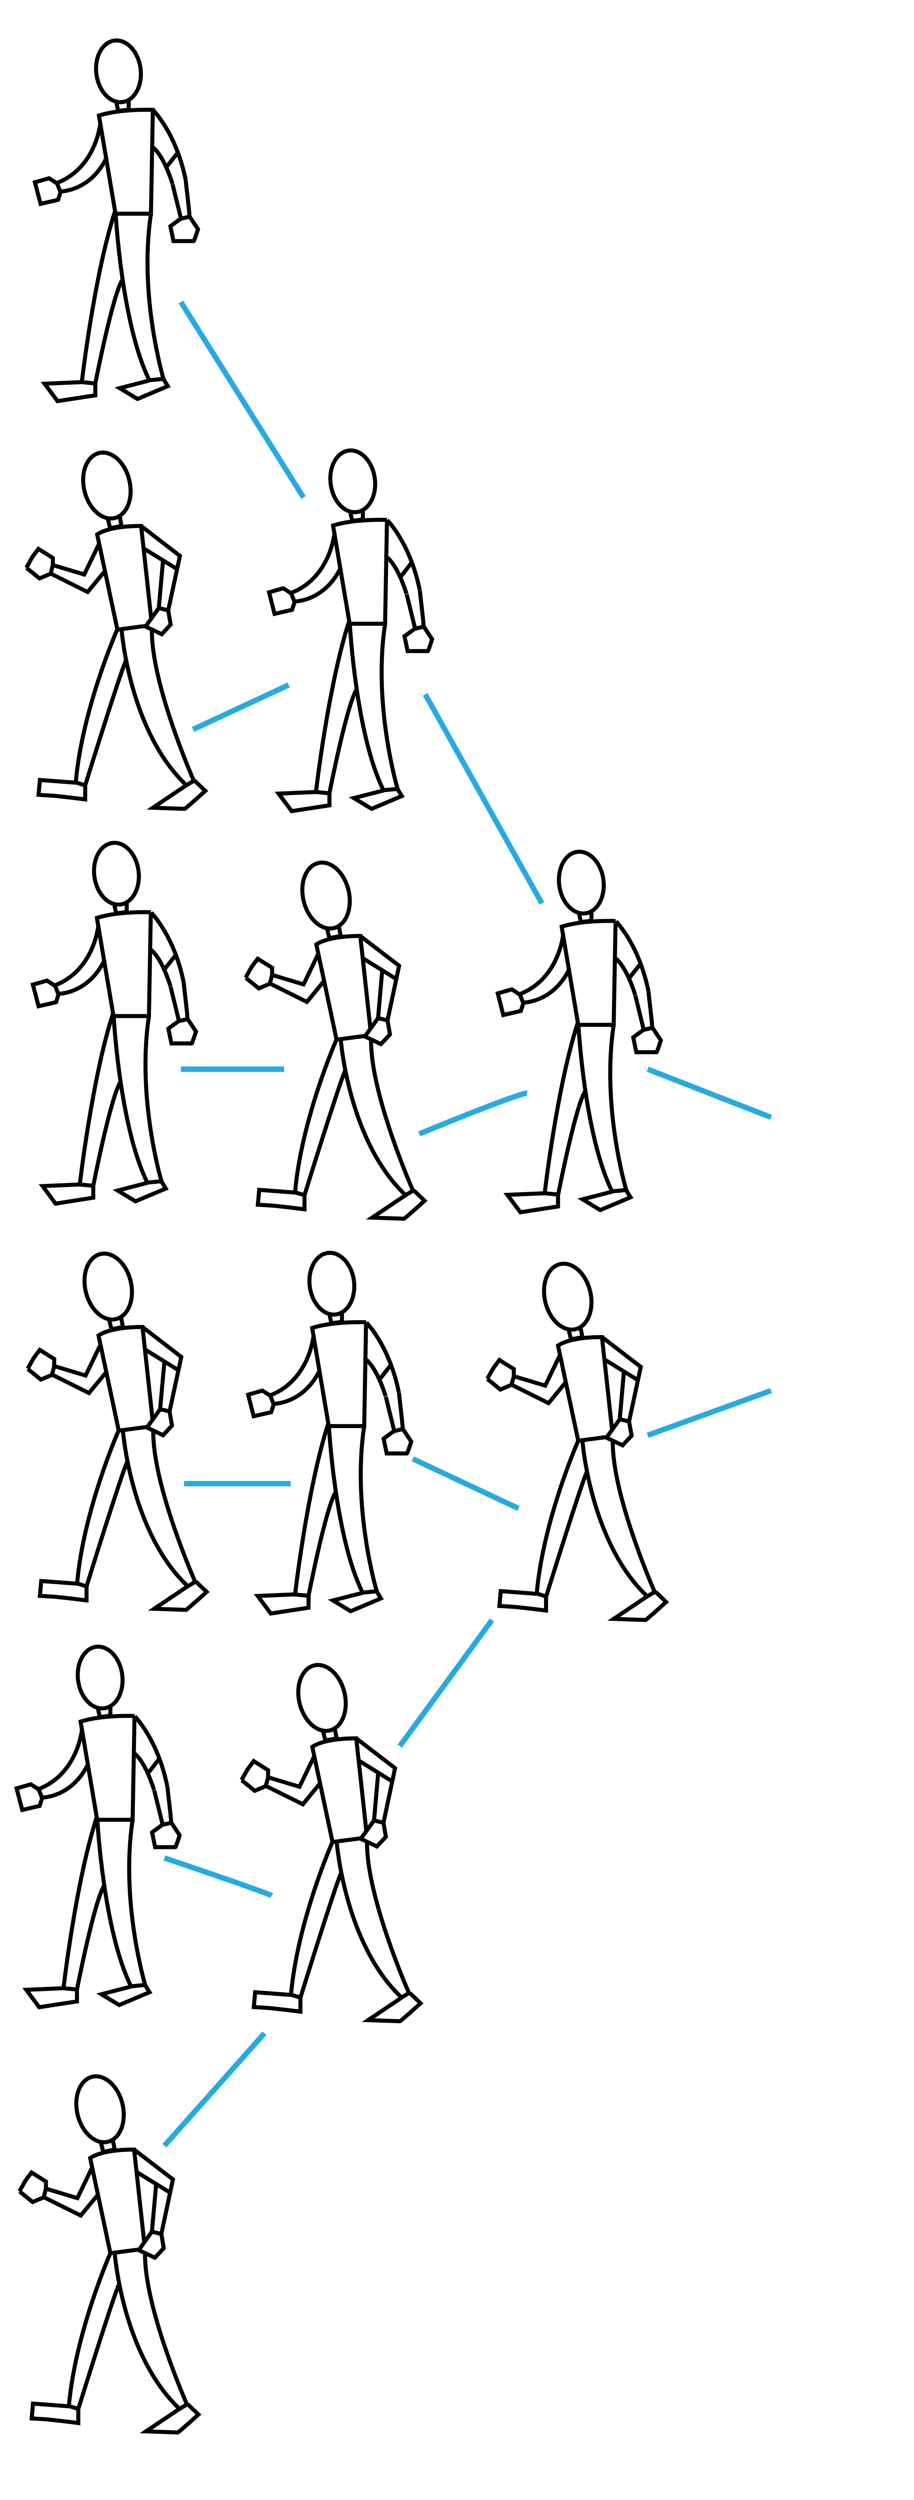 <svg version="1" xmlns="http://www.w3.org/2000/svg" width="678.1" height="1854.2" viewBox="0 0 678.1 1854.2"><path fill="none" stroke="#27AAE1" stroke-width="4" stroke-miterlimit="10" d="M572 828.7L480.5 793"/><ellipse transform="rotate(-7.52 431.297 654.626)" fill="none" stroke="#010101" stroke-width="3" stroke-miterlimit="10" cx="431.3" cy="654.6" rx="16.5" ry="23"/><path fill="none" stroke="#010101" stroke-width="3" stroke-miterlimit="10" d="M429.7 678.1l1.3 5.8 7.8-1v-6.7m17.9 6.9s-23.9-1-40 4.2l12.3 72.8h26.3l1.4-77zm24.4 52.2c-7-34.9-24.1-51.9-24.1-51.9m14.3 54.8c2.1 8.6 6.3 25.6 6.3 25.6l6.3-1.5c-.1-4.7-2.5-22.7-2.8-27M457 711c6.3 5.7 11 16.7 14.3 27m4-23.3l-8.7 11"/><path fill="none" stroke="#010101" stroke-width="3" stroke-miterlimit="10" d="M478 763.4l-8.2 6 2.3 11h15c.4 0 3.2-8.8 3.2-8.8l-6.3-9.5m-61.4-43.8c-12.2 25.5-34.5 25.3-34.5 25.3l-2.5-6.3c29.5-11.3 32.3-44.8 32.3-44.8m-29.8 52.1l-1.7 5.2-13 3-4.1-16 10.4-3 6 3.9m43.4 22.2s4.4 82.2 25 123.7l10.5-1s-18.5-61.7-9.3-122.5"/><path fill="none" stroke="#010101" stroke-width="3" stroke-miterlimit="10" d="M434.4 808.8c-7.3 10.6-20.3 77.2-20.3 77.2l-10-1s9.2-79.8 24.8-127.2m35.7 125l3.2 5.2-22.5 9.5-13.1-8 22-5.7M404 885l-27.6 1.2 9.7 12.9 27.9-4.3v-8.6"/><path fill="none" stroke="#27AAE1" stroke-width="4" stroke-miterlimit="10" d="M572 1031.4l-91.5 33.1"/><ellipse transform="rotate(-13.419 421.22 961.654)" fill="none" stroke="#010101" stroke-width="3" stroke-miterlimit="10" cx="421.2" cy="961.7" rx="17.1" ry="24.8"/><path fill="none" stroke="#010101" stroke-width="3" stroke-miterlimit="10" d="M421.8 985.9l1.8 7.5 8.5-1.7-1.5-7.5m21.4 81.4c-6.7.8-23 3-23 3L414 998c10-6.8 32.6-6.3 32.6-6.3s5.8 52.9 7.5 68.9"/><path fill="none" stroke="#010101" stroke-width="3" stroke-miterlimit="10" d="M462.9 1017l-3.1 35.6 6.9 1.7 8.7-40.5-28.8-22.1m27 32.1l-25.3-15.6"/><path fill="none" stroke="#010101" stroke-width="3" stroke-miterlimit="10" d="M459.8 1052.6l-9.9 13.7 12 5.7 6.7-7.2-1.9-10.5m-47.4-28.6l-12.3 15-27.5-13.7 1.7-6.3 23.3 7 11-22.8m-54 17.8c.2-.3 4.5-8 4.5-8l4.5-6 10.7 6.7v5.3m-1.7 6.4l-8.3 3.5s-8-6.6-9.7-7.8m93.1 46c-.5 40.5 31.1 111.9 31.1 111.9l-5.5 3.3c-42.4-39.9-48.1-115.5-48.1-115.5"/><path fill="none" stroke="#010101" stroke-width="3" stroke-miterlimit="10" d="M435.5 1091.4c-4.3 8.8-30.3 92.7-30.3 92.7l-7-2.2c4.8-54.6 30.8-113.4 30.8-113.4m51.3 115.4l-25 16.8s23 .8 23.6.8 15.3-13.3 15.3-13.3l-8-7.7m-88.1 1.6s-16.3-1.2-26.6-2l-1 11 11.3.7c10 1 23.3 2.7 23.3 2.7v-10.3"/><path fill="none" stroke="#27AAE1" stroke-width="4" stroke-miterlimit="10" d="M402 670l-86.5-155"/><ellipse transform="rotate(-7.52 261.662 356.967)" fill="none" stroke="#010101" stroke-width="3" stroke-miterlimit="10" cx="261.7" cy="357" rx="16.5" ry="23"/><path fill="none" stroke="#010101" stroke-width="3" stroke-miterlimit="10" d="M260 380.5l1.4 5.8 7.8-1v-6.6m17.9 6.9s-23.9-1-40 4.2l12.3 72.8h26.3l1.4-77zm24.3 52.1c-7-34.9-24.1-51.9-24.1-51.9m14.4 54.9c2.1 8.6 6.3 25.6 6.3 25.6l6.3-1.5c-.1-4.7-2.5-22.7-2.8-27m-24.2-24.4c6.3 5.7 11 16.7 14.3 27m4-23.3l-8.6 11"/><path fill="none" stroke="#010101" stroke-width="3" stroke-miterlimit="10" d="M308.3 465.9l-8.2 6 2.3 11h15c.4 0 3.2-8.8 3.2-8.8l-6.3-9.5m-61.4-43.8c-12.2 25.5-34.5 25.3-34.5 25.3l-2.5-6.3c29.5-11.3 32.3-44.8 32.3-44.8"/><path fill="none" stroke="#010101" stroke-width="3" stroke-miterlimit="10" d="M218.4 447.1l-1.7 5.2-13 3-4.1-16 10.5-3 6 3.8m43.4 22.3s4.4 82.2 25 123.7l10.5-1s-18.5-61.7-9.3-122.5"/><path fill="none" stroke="#010101" stroke-width="3" stroke-miterlimit="10" d="M264.7 511.2c-7.3 10.6-20.3 77.2-20.3 77.2l-10-1s9.2-79.8 24.8-127.2M295 585.3l3.1 5.1-22.4 9.5-13.2-8 22-5.6"/><path fill="none" stroke="#010101" stroke-width="3" stroke-miterlimit="10" d="M234.4 587.4l-27.7 1.2 9.7 13 28-4.3v-8.7"/><path fill="none" stroke="#27AAE1" stroke-width="4" stroke-miterlimit="10" d="M391 810.9c-5-.9-80 30.1-80 30.1"/><ellipse transform="rotate(-13.419 241.937 664.184)" fill="none" stroke="#010101" stroke-width="3" stroke-miterlimit="10" cx="241.9" cy="664.2" rx="17.1" ry="24.8"/><path fill="none" stroke="#010101" stroke-width="3" stroke-miterlimit="10" d="M242.5 688.3l1.9 7.5 8.4-1.6-1.5-7.5m21.4 81.4c-6.7.8-23 3-23 3l-15-70.6c10-6.8 32.6-6.3 32.6-6.3s5.8 52.9 7.5 68.9m8.8-43.6l-3.1 35.6 7 1.7 8.6-40.5-28.8-22.1m27 32.1L269 710.6"/><path fill="none" stroke="#010101" stroke-width="3" stroke-miterlimit="10" d="M280.5 755.1l-9.8 13.6 11.9 5.7 6.7-7.2-1.8-10.4M240 728.1l-12.3 15-27.5-13.7 1.7-6.3 23.3 7 11-22.8m-54 17.8c.2-.3 4.5-8 4.5-8l4.5-6 10.7 6.7v5.3m-1.6 6.5l-8.3 3.5s-8-6.6-9.7-7.8m93 45.9c-.5 40.5 31.1 111.9 31.1 111.9l-5.5 3.3c-42.4-39.9-48.1-115.5-48.1-115.5"/><path fill="none" stroke="#010101" stroke-width="3" stroke-miterlimit="10" d="M256.2 793.8c-4.3 8.8-30.3 92.7-30.3 92.7l-7-2.2c4.8-54.6 30.8-113.4 30.8-113.4m51.4 115.4l-25 16.8s22.9.8 23.6.8c.6 0 15.3-13.3 15.3-13.3l-8-7.7m-88.1 1.6s-16.3-1.2-26.6-2l-1 11 11.3.7c10 1 23.3 2.7 23.3 2.7v-10.3"/><path fill="none" stroke="#27AAE1" stroke-width="4" stroke-miterlimit="10" d="M384.7 1118.8l-78.4-36.8"/><ellipse transform="rotate(-7.52 246.191 952.068)" fill="none" stroke="#010101" stroke-width="3" stroke-miterlimit="10" cx="246.2" cy="952.1" rx="16.5" ry="23"/><path fill="none" stroke="#010101" stroke-width="3" stroke-miterlimit="10" d="M244.5 975.6l1.4 5.8 7.8-1v-6.6m17.9 6.9s-23.9-1-40 4.2l12.3 72.8h26.3l1.4-77zm24.3 52.1c-7-34.9-24.1-51.9-24.1-51.9m14.4 54.9c2.1 8.6 6.3 25.6 6.3 25.6l6.3-1.5c-.1-4.7-2.5-22.7-2.8-27m-24.2-24.4c6.3 5.7 11 16.7 14.3 27m4-23.3l-8.6 11"/><path fill="none" stroke="#010101" stroke-width="3" stroke-miterlimit="10" d="M292.8 1061l-8.2 6 2.3 11h15c.4 0 3.2-8.8 3.2-8.8l-6.3-9.5m-61.4-43.8c-12.2 25.5-34.5 25.3-34.5 25.3l-2.5-6.3c29.5-11.3 32.3-44.8 32.3-44.8"/><path fill="none" stroke="#010101" stroke-width="3" stroke-miterlimit="10" d="M202.9 1042.2l-1.7 5.2-13 3-4.1-16 10.5-3 6 3.8m43.4 22.3s4.4 82.2 25 123.7l10.5-1s-18.5-61.7-9.3-122.5"/><path fill="none" stroke="#010101" stroke-width="3" stroke-miterlimit="10" d="M249.2 1106.4c-7.3 10.6-20.3 77.2-20.3 77.2l-10-1s9.2-79.8 24.8-127.2m35.8 125l3.1 5.1-22.4 9.5-13.2-8 22-5.6"/><path fill="none" stroke="#010101" stroke-width="3" stroke-miterlimit="10" d="M218.9 1182.5l-27.7 1.2 9.7 13 28-4.3v-8.7"/><path fill="none" stroke="#27AAE1" stroke-width="4" stroke-miterlimit="10" d="M365 1201.5l-68.4 93.6"/><ellipse transform="rotate(-13.419 238.962 1259.285)" fill="none" stroke="#010101" stroke-width="3" stroke-miterlimit="10" cx="238.9" cy="1259.3" rx="17.1" ry="24.8"/><path fill="none" stroke="#010101" stroke-width="3" stroke-miterlimit="10" d="M239.5 1283.4l1.9 7.5 8.4-1.6-1.5-7.5m21.4 81.4c-6.7.8-23 3-23 3l-15-70.6c10-6.8 32.6-6.3 32.6-6.3s5.8 52.9 7.5 68.9m8.8-43.6l-3.1 35.6 7 1.7 8.6-40.5-28.8-22.1m27 32.1l-25.3-15.7"/><path fill="none" stroke="#010101" stroke-width="3" stroke-miterlimit="10" d="M277.5 1350.2l-9.8 13.6 11.9 5.7 6.7-7.2-1.8-10.4m-47.5-28.7l-12.3 15-27.5-13.6 1.7-6.4 23.3 7 11-22.8m-54 17.8c.2-.3 4.5-8 4.5-8l4.5-6 10.7 6.7v5.3m-1.6 6.5l-8.3 3.5s-8-6.6-9.7-7.8m93 45.9c-.5 40.5 31.1 111.9 31.1 111.9l-5.5 3.3c-42.4-39.9-48.1-115.5-48.1-115.5"/><path fill="none" stroke="#010101" stroke-width="3" stroke-miterlimit="10" d="M253.2 1388.9c-4.3 8.8-30.3 92.7-30.3 92.7l-7-2.2c4.8-54.6 30.8-113.4 30.8-113.4m51.4 115.5l-25 16.8s22.9.8 23.6.8c.6 0 15.3-13.3 15.3-13.3l-8-7.7m-88.1 1.5s-16.3-1.2-26.6-2l-1 11 11.3.7c10 1 23.3 2.7 23.3 2.7v-10.3"/><path fill="none" stroke="#27AAE1" stroke-width="4" stroke-miterlimit="10" d="M225.2 369l-91-145"/><ellipse transform="rotate(-7.52 87.876 52.928)" fill="none" stroke="#010101" stroke-width="3" stroke-miterlimit="10" cx="87.9" cy="52.9" rx="16.5" ry="23"/><path fill="none" stroke="#010101" stroke-width="3" stroke-miterlimit="10" d="M86.4 76.5l1.3 5.8 7.8-1v-6.7m17.9 6.9s-23.9-1-40 4.2l12.3 72.8H112l1.4-77zm24.4 52.2c-7-34.9-24.1-51.9-24.1-51.9m14.3 54.8c2.1 8.6 6.3 25.6 6.3 25.6l6.3-1.5c-.1-4.7-2.5-22.7-2.8-27m-24.1-24.3c6.3 5.7 11 16.7 14.3 27m4-23.3l-8.7 11"/><path fill="none" stroke="#010101" stroke-width="3" stroke-miterlimit="10" d="M134.6 161.8l-8.2 6 2.3 11h15c.4 0 3.2-8.8 3.2-8.8l-6.3-9.5m-61.4-43.8C67 142.2 44.7 142 44.7 142l-2.5-6.3c29.5-11.3 32.3-44.8 32.3-44.8"/><path fill="none" stroke="#010101" stroke-width="3" stroke-miterlimit="10" d="M44.7 143.1l-1.6 5.1-13 3-4.2-16 10.5-3 6 3.9m43.4 22.2s4.4 82.2 25 123.7l10.5-1s-18.5-61.7-9.3-122.5"/><path fill="none" stroke="#010101" stroke-width="3" stroke-miterlimit="10" d="M91 207.2c-7.3 10.6-20.3 77.2-20.3 77.2l-10-1s9.2-79.8 24.8-127.2m35.8 125l3.2 5.2-22.5 9.5-13.2-8 22-5.7m-50.1 1.2l-27.6 1.2 9.6 12.9 28-4.3v-8.6"/><path fill="none" stroke="#27AAE1" stroke-width="4" stroke-miterlimit="10" d="M214.2 508l-71 33"/><ellipse transform="rotate(-13.419 79.332 360.118)" fill="none" stroke="#010101" stroke-width="3" stroke-miterlimit="10" cx="79.3" cy="360.1" rx="17.1" ry="24.8"/><path fill="none" stroke="#010101" stroke-width="3" stroke-miterlimit="10" d="M79.9 384.3l1.8 7.5 8.5-1.7-1.5-7.5m21.4 81.4c-6.7.8-23 3-23 3l-15-70.6c10-6.8 32.6-6.3 32.6-6.3s5.8 52.9 7.5 68.9m8.8-43.6l-3.2 35.6 7 1.7 8.7-40.4-28.8-22.2m26.9 32.1l-25.3-15.6"/><path fill="none" stroke="#010101" stroke-width="3" stroke-miterlimit="10" d="M117.8 451l-9.8 13.7 12 5.7 6.6-7.2-1.8-10.5m-47.4-28.6l-12.4 15-27.4-13.7 1.6-6.3 23.3 7 11-22.8m-54 17.8c.2-.3 4.5-8 4.5-8l4.5-6 10.7 6.7v5.3m-1.6 6.4l-8.3 3.5s-8-6.6-9.7-7.8m93.1 46c-.5 40.5 31.1 111.9 31.1 111.9l-5.5 3.3c-42.4-39.9-48.1-115.5-48.1-115.5"/><path fill="none" stroke="#010101" stroke-width="3" stroke-miterlimit="10" d="M93.5 489.8c-4.3 8.8-30.3 92.7-30.3 92.7l-7-2.2C61 525.7 87 466.9 87 466.9m51.4 115.4l-25 16.8s23 .8 23.6.8c.6 0 15.3-13.3 15.3-13.3l-8-7.7m-88.1 1.6s-16.3-1.2-26.6-2l-1 11 11.3.7c10 1 23.3 2.7 23.3 2.7v-10.3"/><path fill="none" stroke="#27AAE1" stroke-width="4" stroke-miterlimit="10" d="M210.8 793h-76.6"/><ellipse transform="rotate(-7.52 86.405 648.028)" fill="none" stroke="#010101" stroke-width="3" stroke-miterlimit="10" cx="86.4" cy="648" rx="16.5" ry="23"/><path fill="none" stroke="#010101" stroke-width="3" stroke-miterlimit="10" d="M84.9 671.6l1.3 5.8 7.8-1v-6.7m17.9 6.9s-23.9-1-40 4.2l12.3 72.8h26.3l1.4-77zm24.4 52.2c-7-34.9-24.1-51.9-24.1-51.9m14.3 54.8c2.1 8.6 6.3 25.6 6.3 25.6l6.3-1.5c-.1-4.7-2.5-22.7-2.8-27m-24.1-24.3c6.3 5.7 11 16.7 14.3 27m4-23.3l-8.7 11"/><path fill="none" stroke="#010101" stroke-width="3" stroke-miterlimit="10" d="M133.1 756.9l-8.2 6 2.3 11h15c.4 0 3.2-8.8 3.2-8.8l-6.3-9.5m-61.4-43.8c-12.2 25.5-34.5 25.3-34.5 25.3l-2.5-6.3C70.2 719.5 73 686 73 686"/><path fill="none" stroke="#010101" stroke-width="3" stroke-miterlimit="10" d="M43.2 738.2l-1.6 5.1-13 3-4.2-16 10.5-3 6 3.9m43.4 22.2s4.4 82.2 25 123.7l10.5-1s-18.5-61.7-9.3-122.5"/><path fill="none" stroke="#010101" stroke-width="3" stroke-miterlimit="10" d="M89.5 802.3c-7.3 10.6-20.3 77.2-20.3 77.2l-10-1s9.2-79.8 24.8-127.2m35.8 125l3.2 5.2-22.5 9.5-13.2-8 22-5.7m-50.1 1.2l-27.6 1.2 9.6 13 28-4.4v-8.6"/><path fill="none" stroke="#27AAE1" stroke-width="4" stroke-miterlimit="10" d="M215.6 1100.4h-79.1"/><ellipse transform="rotate(-13.419 80.357 954.22)" fill="none" stroke="#010101" stroke-width="3" stroke-miterlimit="10" cx="80.3" cy="954.2" rx="17.1" ry="24.8"/><path fill="none" stroke="#010101" stroke-width="3" stroke-miterlimit="10" d="M80.9 978.4l1.8 7.5 8.5-1.7-1.5-7.5m21.4 81.4c-6.7.8-23 3-23 3l-15-70.6c10-6.8 32.6-6.3 32.6-6.3s5.8 52.9 7.5 68.9m8.8-43.6l-3.2 35.7 7 1.6 8.7-40.4-28.8-22.2m26.9 32.2l-25.3-15.7"/><path fill="none" stroke="#010101" stroke-width="3" stroke-miterlimit="10" d="M118.8 1045.2l-9.8 13.6 12 5.7 6.6-7.2-1.8-10.5m-47.4-28.6l-12.4 15-27.4-13.7 1.6-6.3 23.3 7 11-22.8m-54 17.8c.2-.3 4.5-8 4.5-8l4.5-6 10.7 6.7v5.3m-1.6 6.5l-8.3 3.5s-8-6.6-9.7-7.8m93.1 45.9c-.5 40.5 31.1 111.9 31.1 111.9l-5.5 3.3C96.9 1136.6 91.2 1061 91.2 1061"/><path fill="none" stroke="#010101" stroke-width="3" stroke-miterlimit="10" d="M94.5 1083.9c-4.3 8.8-30.3 92.7-30.3 92.7l-7-2.2C62 1119.8 88 1061 88 1061m51.4 115.4l-25 16.8s23 .8 23.6.8c.6 0 15.3-13.3 15.3-13.3l-8-7.7m-88.1 1.6s-16.3-1.2-26.6-2l-1 11 11.3.7c10 1 23.3 2.7 23.3 2.7v-10.3"/><path fill="none" stroke="#27AAE1" stroke-width="4" stroke-miterlimit="10" d="M201.6 1406c-2.6-2-79.6-28-79.6-28"/><ellipse transform="rotate(-7.52 74.297 1244.172)" fill="none" stroke="#010101" stroke-width="3" stroke-miterlimit="10" cx="74.3" cy="1244.2" rx="16.5" ry="23"/><path fill="none" stroke="#010101" stroke-width="3" stroke-miterlimit="10" d="M72.7 1267.6l1.4 5.9 7.8-1v-6.7m17.9 6.9s-23.9-1-40 4.2l12.3 72.8h26.3l1.4-77zm24.3 52.2c-7-34.9-24.1-51.9-24.1-51.9m14.4 54.8c2.1 8.6 6.3 25.6 6.3 25.6l6.3-1.5c-.1-4.7-2.5-22.7-2.8-27m-24.2-24.3c6.3 5.7 11 16.7 14.3 27m4-23.3l-8.6 11"/><path fill="none" stroke="#010101" stroke-width="3" stroke-miterlimit="10" d="M121 1353l-8.2 6 2.3 11h15c.4 0 3.2-8.8 3.2-8.8l-6.3-9.5m-61.4-43.8c-12.2 25.5-34.5 25.3-34.5 25.3l-2.5-6.3c29.5-11.3 32.3-44.8 32.3-44.8"/><path fill="none" stroke="#010101" stroke-width="3" stroke-miterlimit="10" d="M31.1 1334.2l-1.7 5.2-12.9 3-4.2-16 10.5-3 6 3.8m43.4 22.3s4.4 82.2 25 123.7l10.5-1s-18.5-61.7-9.3-122.5"/><path fill="none" stroke="#010101" stroke-width="3" stroke-miterlimit="10" d="M77.4 1398.4c-7.3 10.6-20.3 77.2-20.3 77.2l-10-1s9.2-79.8 24.8-127.2m35.8 125l3.2 5.2-22.5 9.5-13.2-8 22-5.7"/><path fill="none" stroke="#010101" stroke-width="3" stroke-miterlimit="10" d="M47.1 1474.6l-27.6 1.2 9.6 12.9 28-4.3v-8.6"/><path fill="none" stroke="#27AAE1" stroke-width="4" stroke-miterlimit="10" d="M196.2 1508l-74.2 83.4"/><ellipse transform="rotate(-13.419 74.253 1564.363)" fill="none" stroke="#010101" stroke-width="3" stroke-miterlimit="10" cx="74.2" cy="1564.4" rx="17.1" ry="24.8"/><path fill="none" stroke="#010101" stroke-width="3" stroke-miterlimit="10" d="M74.7 1588.5l1.9 7.5 8.5-1.7-1.5-7.5m21.3 81.4c-6.7.8-23 3-23 3l-15-70.6c10-6.8 32.6-6.3 32.6-6.3s5.8 52.9 7.5 68.9m8.9-43.6l-3.2 35.6 7 1.7 8.6-40.5-28.8-22.1m27 32.1l-25.3-15.6"/><path fill="none" stroke="#010101" stroke-width="3" stroke-miterlimit="10" d="M112.7 1655.2l-9.8 13.7 12 5.6 6.6-7.1-1.8-10.5m-47.5-28.6l-12.3 14.9-27.5-13.6 1.7-6.3 23.3 7 11-22.8m-54 17.8c.2-.3 4.5-8 4.5-8l4.5-6 10.7 6.7v5.3m-1.6 6.4l-8.3 3.5s-8-6.6-9.7-7.8m93.1 46c-.5 40.5 31.1 111.9 31.1 111.9l-5.5 3.3c-42.4-39.9-48.1-115.5-48.1-115.5"/><path fill="none" stroke="#010101" stroke-width="3" stroke-miterlimit="10" d="M88.4 1694c-4.3 8.8-30.3 92.7-30.3 92.7l-7-2.2c4.8-54.6 30.8-113.4 30.8-113.4m51.4 115.4l-25 16.8s22.9.8 23.6.8c.6 0 15.3-13.3 15.3-13.3l-8-7.7m-88.1 1.6s-16.3-1.2-26.6-2l-1 11 11.3.7c10 1 23.3 2.7 23.3 2.7v-10.3"/></svg>